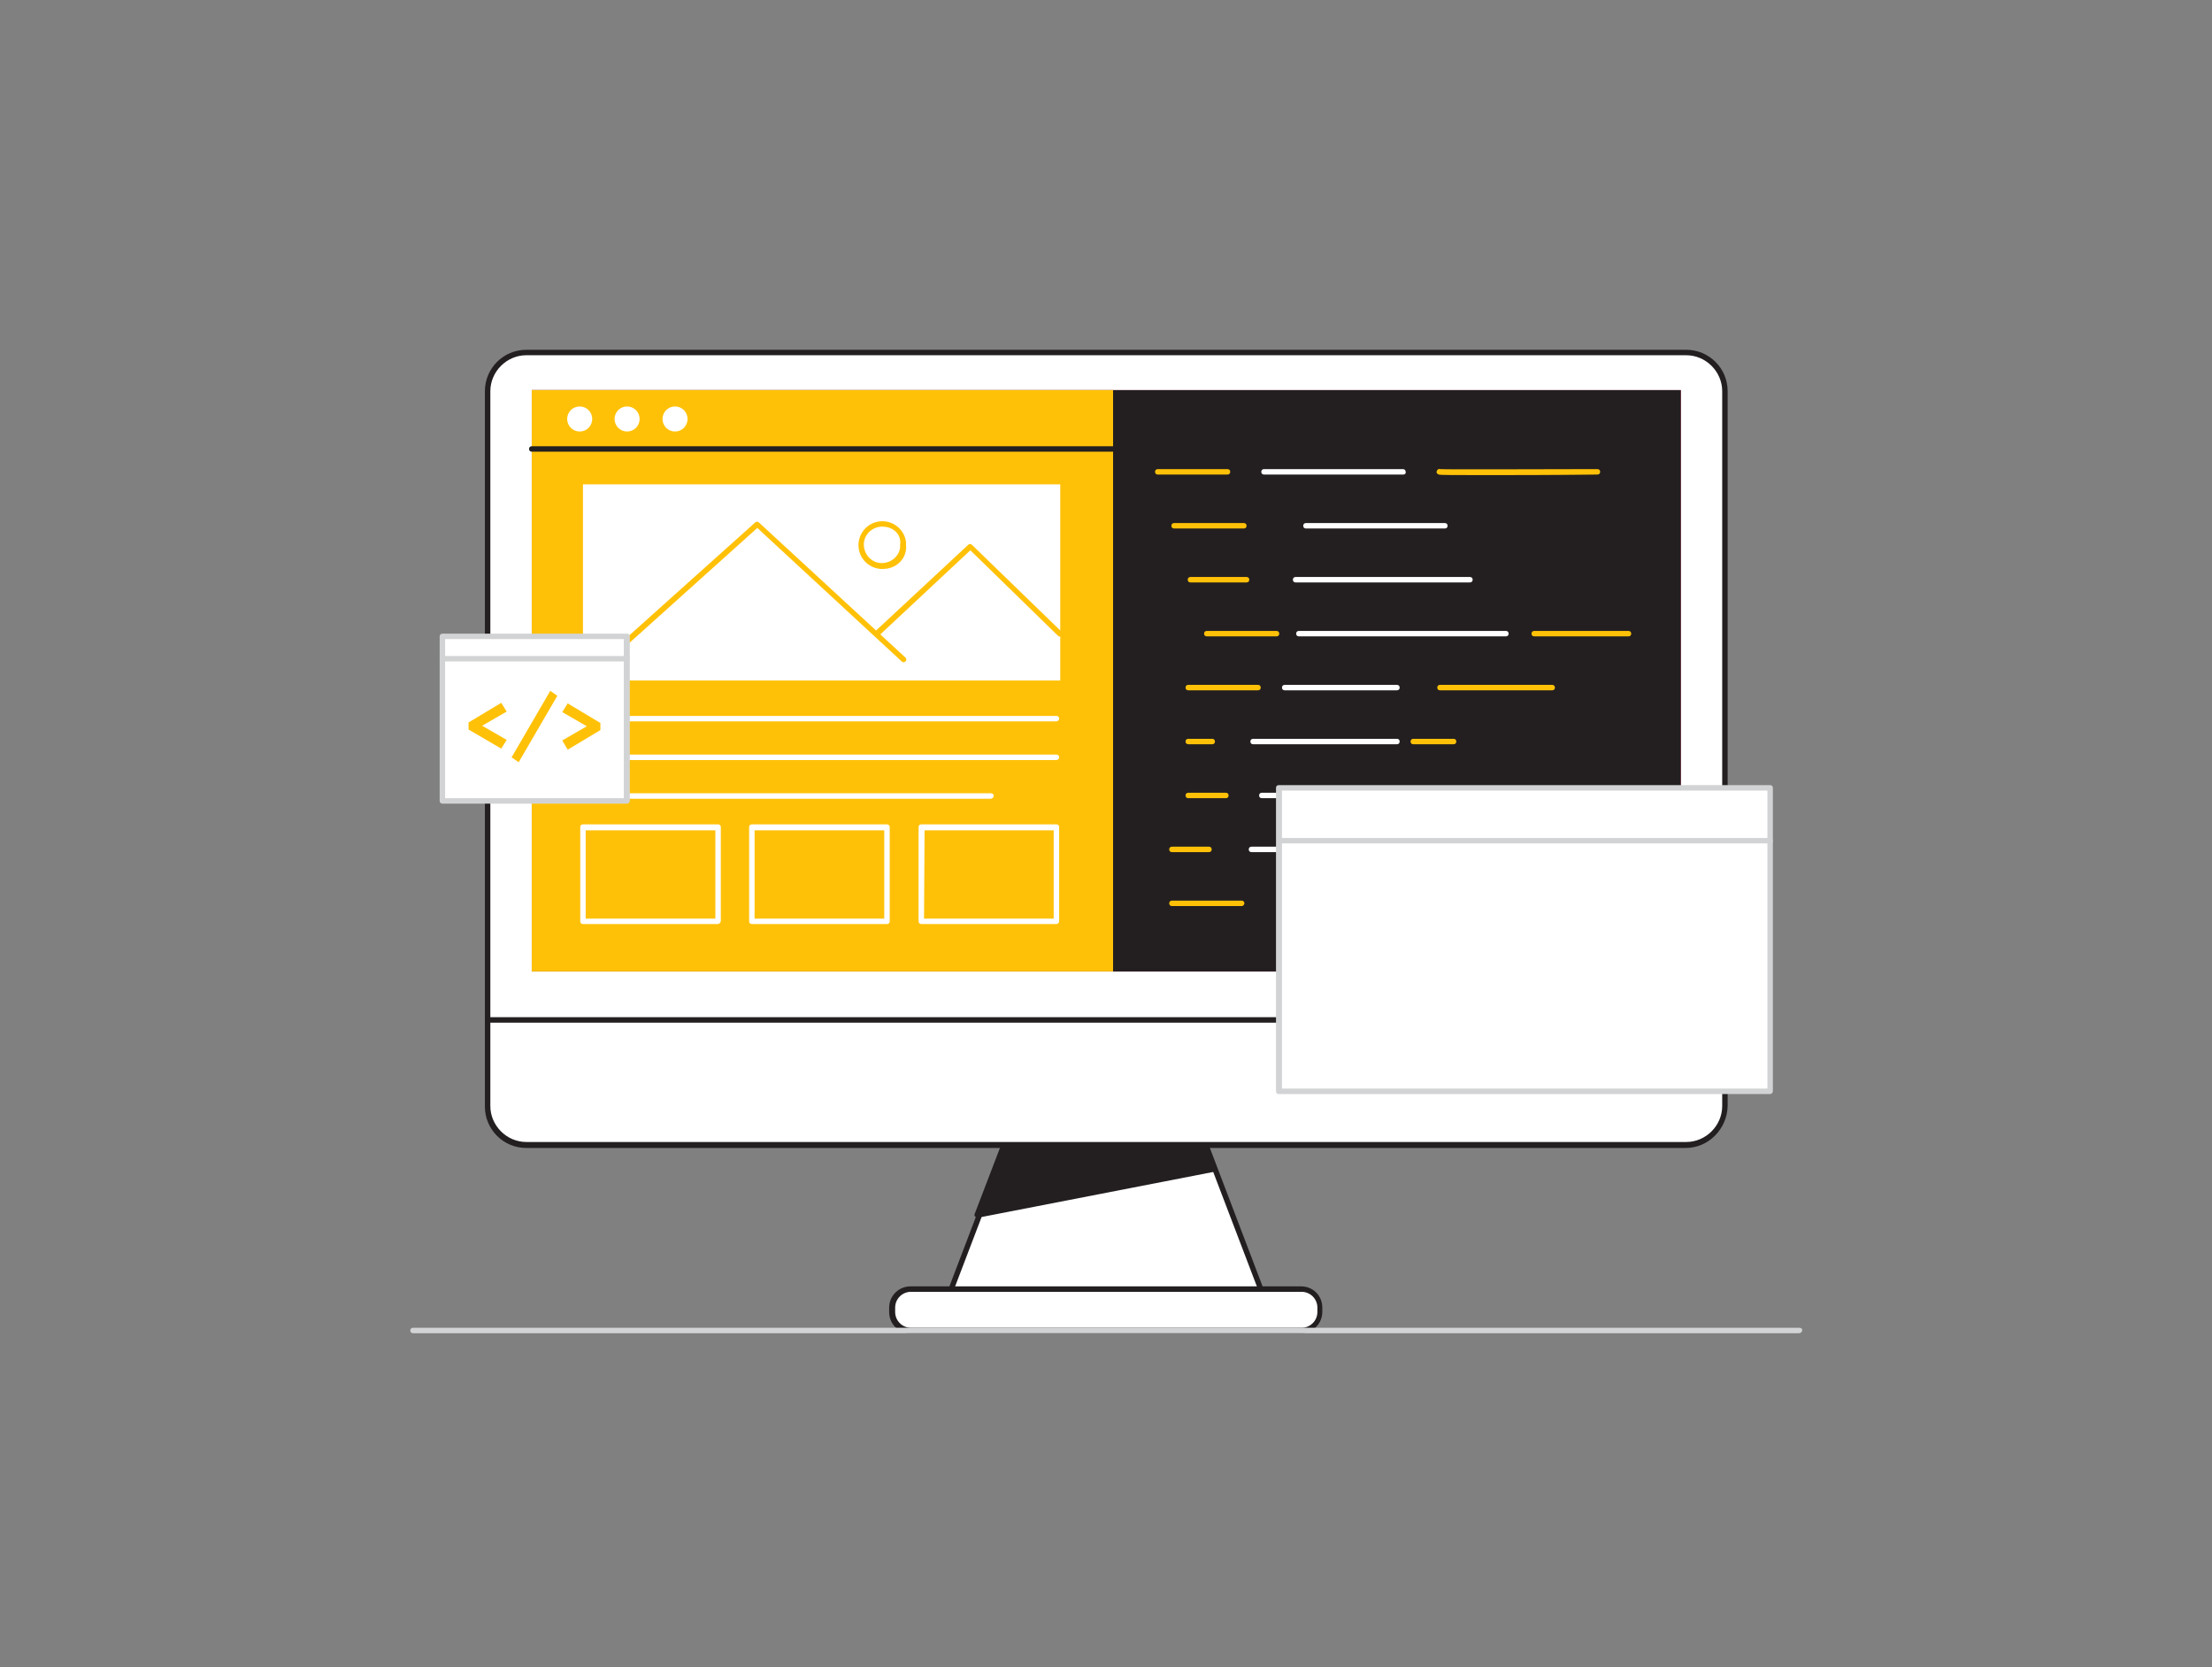 <?xml version="1.0" encoding="utf-8"?>
<!-- Generator: Adobe Illustrator 22.0.1, SVG Export Plug-In . SVG Version: 6.00 Build 0)  -->
<svg version="1.1" id="Layer_1" xmlns="http://www.w3.org/2000/svg" xmlns:xlink="http://www.w3.org/1999/xlink" x="0px" y="0px"
	 viewBox="0 0 406 306" style="enable-background:new 0 0 406 306;" xml:space="preserve">
<rect x="0" y="0" width="406" height="306" fill="#808080" stroke="none"/>
<style type="text/css">
	.st0{fill:#FFFFFF;}
	.st1{fill:#231F20;}
	.st2{fill:#C90E45;}
	.st3{fill:#FFC108;}
	.st4{fill:#D1D3D4;}
</style>
<g id="_182_code_css_flatline">
	<path class="st0" d="M96.6,64.7h212.9c3.9,0,7.1,3.2,7.1,7.1V203c0,3.9-3.2,7.1-7.1,7.1H96.6c-3.9,0-7.1-3.2-7.1-7.1V71.8
		C89.5,67.9,92.6,64.7,96.6,64.7z"/>
	<path class="st1" d="M309.4,210.7H96.6c-4.2,0-7.6-3.4-7.6-7.6V71.8c0-4.2,3.4-7.6,7.6-7.6h212.9c4.2,0,7.6,3.4,7.6,7.6V203
		C317,207.2,313.6,210.7,309.4,210.7z M96.6,65.2c-3.6,0-6.6,3-6.6,6.6V203c0,3.6,3,6.6,6.6,6.6h212.9c3.6,0,6.6-3,6.6-6.6V71.8
		c0-3.6-3-6.6-6.6-6.6L96.6,65.2z"/>
	<path class="st1" d="M316.5,187.7H89.5c-0.3,0-0.5-0.2-0.5-0.5c0-0.3,0.2-0.5,0.5-0.5h227.1c0.3,0,0.5,0.2,0.5,0.5
		C317,187.4,316.8,187.7,316.5,187.7z"/>
	<polygon class="st0" points="232,238.2 174,238.2 184.7,210.1 221.3,210.1 	"/>
	<path class="st1" d="M232,238.8H174c-0.2,0-0.3-0.1-0.4-0.2c-0.1-0.1-0.1-0.3-0.1-0.5l10.7-28.1c0.1-0.2,0.3-0.3,0.5-0.3h36.6
		c0.2,0,0.4,0.1,0.5,0.3l10.7,28.1c0.1,0.2,0,0.3-0.1,0.5C232.3,238.7,232.2,238.8,232,238.8z M174.7,237.7h56.6L221,210.7h-36
		L174.7,237.7z"/>
	<path class="st0" d="M167.2,236.6h71.7c1.9,0,3.4,1.5,3.4,3.4v0.8c0,1.9-1.5,3.4-3.4,3.4h-71.7c-1.9,0-3.4-1.5-3.4-3.4V240
		C163.8,238.1,165.3,236.6,167.2,236.6z"/>
	<path class="st1" d="M238.8,244.7h-71.7c-2.2,0-3.9-1.7-3.9-3.9V240c0-2.2,1.8-3.9,3.9-3.9h71.7c2.2,0,3.9,1.7,3.9,3.9v0.8
		C242.7,242.9,241,244.7,238.8,244.7z M167.2,237.1c-1.6,0-2.9,1.3-2.9,2.9v0.8c0,1.6,1.3,2.9,2.9,2.9h71.7c1.6,0,2.9-1.3,2.9-2.9
		V240c0-1.6-1.3-2.9-2.9-2.9H167.2z"/>
	<rect x="97.6" y="71.6" class="st2" width="210.9" height="106.7"/>
	<rect x="97.6" y="71.6" class="st1" width="210.9" height="106.7"/>
	<rect x="97.6" y="71.6" class="st3" width="106.7" height="106.7"/>
	<polygon class="st1" points="179.4,223 222.6,214.6 220.9,210.1 184.3,210.1 	"/>
	<path class="st1" d="M179.4,223.5c-0.1,0-0.3-0.1-0.4-0.2c-0.1-0.1-0.2-0.3-0.1-0.5l4.9-12.8c0.1-0.2,0.3-0.3,0.5-0.3h36.6
		c0.2,0,0.4,0.1,0.5,0.3l1.7,4.4c0.1,0.3,0,0.6-0.3,0.7c0,0-0.1,0-0.1,0l-43.2,8.4L179.4,223.5z M184.6,210.7l-4.4,11.7l41.7-8.1
		l-1.3-3.6L184.6,210.7z"/>
	<path class="st3" d="M225.3,87.1h-12.8c-0.3,0-0.5-0.2-0.5-0.5c0-0.3,0.2-0.5,0.5-0.5h12.8c0.3,0,0.5,0.2,0.5,0.5
		C225.8,86.9,225.6,87.1,225.3,87.1z"/>
	<path class="st0" d="M257.6,87.1H232c-0.3,0-0.5-0.2-0.5-0.5c0-0.3,0.2-0.5,0.5-0.5h25.5c0.3,0,0.5,0.2,0.5,0.5
		C258.1,86.9,257.8,87.1,257.6,87.1z"/>
	<path class="st0" d="M265.2,97h-25.5c-0.3,0-0.5-0.2-0.5-0.5s0.2-0.5,0.5-0.5h25.5c0.3,0,0.5,0.2,0.5,0.5S265.5,97,265.2,97z"/>
	<path class="st3" d="M228.3,97h-12.8c-0.3,0-0.5-0.2-0.5-0.5s0.2-0.5,0.5-0.5h12.8c0.3,0,0.5,0.2,0.5,0.5S228.6,97,228.3,97z"/>
	<path class="st3" d="M228.8,106.9h-10.3c-0.3,0-0.5-0.2-0.5-0.5s0.2-0.5,0.5-0.5h10.3c0.3,0,0.5,0.2,0.5,0.5
		C229.3,106.7,229.1,106.9,228.8,106.9z"/>
	<path class="st0" d="M269.8,106.9h-32c-0.3,0-0.5-0.2-0.5-0.5s0.2-0.5,0.5-0.5h32c0.3,0,0.5,0.2,0.5,0.5S270.1,106.9,269.8,106.9z"
		/>
	<path class="st3" d="M234.3,116.8h-12.8c-0.3,0-0.5-0.2-0.5-0.5s0.2-0.5,0.5-0.5h12.8c0.3,0,0.5,0.2,0.5,0.5
		C234.8,116.6,234.6,116.8,234.3,116.8z"/>
	<path class="st0" d="M276.4,116.8h-38c-0.3,0-0.5-0.2-0.5-0.5s0.2-0.5,0.5-0.5h38c0.3,0,0.5,0.2,0.5,0.5S276.7,116.8,276.4,116.8z"
		/>
	<path class="st3" d="M230.9,126.7h-12.8c-0.3,0-0.5-0.2-0.5-0.5s0.2-0.5,0.5-0.5h12.8c0.3,0,0.5,0.2,0.5,0.5
		S231.2,126.7,230.9,126.7z"/>
	<path class="st0" d="M256.4,126.7h-20.6c-0.3,0-0.5-0.2-0.5-0.5s0.2-0.5,0.5-0.5h20.6c0.3,0,0.5,0.2,0.5,0.5
		S256.7,126.7,256.4,126.7z"/>
	<path class="st3" d="M284.9,126.7h-20.6c-0.3,0-0.5-0.2-0.5-0.5s0.2-0.5,0.5-0.5h20.6c0.3,0,0.5,0.2,0.5,0.5
		S285.2,126.7,284.9,126.7z"/>
	<path class="st3" d="M222.5,136.6h-4.4c-0.3,0-0.5-0.2-0.5-0.5c0-0.3,0.2-0.5,0.5-0.5h4.4c0.3,0,0.5,0.2,0.5,0.5
		C223,136.4,222.8,136.6,222.5,136.6z"/>
	<path class="st0" d="M256.4,136.6H230c-0.3,0-0.5-0.2-0.5-0.5c0-0.3,0.2-0.5,0.5-0.5h26.4c0.3,0,0.5,0.2,0.5,0.5
		C256.9,136.4,256.7,136.6,256.4,136.6z"/>
	<path class="st3" d="M266.8,136.6h-7.4c-0.3,0-0.5-0.2-0.5-0.5c0-0.3,0.2-0.5,0.5-0.5h7.4c0.3,0,0.5,0.2,0.5,0.5
		C267.3,136.4,267.1,136.6,266.8,136.6z"/>
	<path class="st3" d="M225,146.5h-6.9c-0.3,0-0.5-0.2-0.5-0.5c0-0.3,0.2-0.5,0.5-0.5h6.9c0.3,0,0.5,0.2,0.5,0.5
		C225.5,146.3,225.3,146.5,225,146.5z"/>
	<path class="st0" d="M262.9,146.5h-31.3c-0.3,0-0.5-0.2-0.5-0.5c0-0.3,0.2-0.5,0.5-0.5h31.3c0.3,0,0.5,0.2,0.5,0.5
		C263.4,146.3,263.2,146.5,262.9,146.5z"/>
	<path class="st2" d="M278.8,146.5h-12.8c-0.3,0-0.5-0.2-0.5-0.5c0-0.3,0.2-0.5,0.5-0.5h12.8c0.3,0,0.5,0.2,0.5,0.5
		C279.2,146.2,279,146.5,278.8,146.5z"/>
	<path class="st3" d="M221.9,156.4h-6.8c-0.3,0-0.5-0.2-0.5-0.5s0.2-0.5,0.5-0.5h6.8c0.3,0,0.5,0.2,0.5,0.5S222.2,156.4,221.9,156.4
		z"/>
	<path class="st0" d="M259.4,156.4h-29.7c-0.3,0-0.5-0.2-0.5-0.5s0.2-0.5,0.5-0.5h29.7c0.3,0,0.5,0.2,0.5,0.5
		S259.7,156.4,259.4,156.4z"/>
	<path class="st3" d="M227.9,166.3h-12.8c-0.3,0-0.5-0.2-0.5-0.5c0-0.3,0.2-0.5,0.5-0.5h12.8c0.3,0,0.5,0.2,0.5,0.5
		C228.4,166,228.2,166.3,227.9,166.3z"/>
	<path class="st3" d="M298.9,116.8h-17.3c-0.3,0-0.5-0.2-0.5-0.5c0-0.3,0.2-0.5,0.5-0.5h17.3c0.3,0,0.5,0.2,0.5,0.5
		S299.2,116.8,298.9,116.8z"/>
	<path class="st3" d="M273,87.2c-5.8,0-8.8,0-8.9-0.1c-0.3-0.1-0.5-0.3-0.4-0.6c0.1-0.3,0.3-0.5,0.6-0.4c1,0.1,21.1,0,28.9,0l0,0
		c0.3,0,0.5,0.2,0.5,0.5s-0.2,0.5-0.5,0.5C284.6,87.2,277.9,87.2,273,87.2z"/>
	<path class="st2" d="M275.8,156.4h-12.9c-0.3,0-0.5-0.2-0.5-0.5s0.2-0.5,0.5-0.5h13c0.3,0,0.5,0.2,0.5,0.5S276.1,156.4,275.8,156.4
		L275.8,156.4z"/>
	<path class="st0" d="M246.1,166.3h-9.5c-0.3,0-0.5-0.2-0.5-0.5c0-0.3,0.2-0.5,0.5-0.5h9.5c0.3,0,0.5,0.2,0.5,0.5
		C246.6,166,246.4,166.3,246.1,166.3z"/>
	<path class="st2" d="M272.4,166.3h-22.7c-0.3,0-0.5-0.2-0.5-0.5c0-0.3,0.2-0.5,0.5-0.5h22.6c0.3,0,0.5,0.2,0.5,0.5
		C272.8,166,272.6,166.2,272.4,166.3z"/>
	<path class="st1" d="M234.1,82.9H97.6c-0.3,0-0.5-0.2-0.5-0.5c0-0.3,0.2-0.5,0.5-0.5h136.5c0.3,0,0.5,0.2,0.5,0.5
		S234.4,82.9,234.1,82.9z"/>
	<circle class="st0" cx="106.4" cy="76.9" r="2.3"/>
	<circle class="st0" cx="115.1" cy="76.9" r="2.3"/>
	<circle class="st0" cx="123.9" cy="76.9" r="2.3"/>
	<rect x="107" y="88.9" class="st0" width="87.6" height="36"/>
	<path class="st3" d="M107,125.4c-0.3,0-0.5-0.2-0.5-0.5c0-0.1,0-0.2,0.1-0.3l32-28.7c0.2-0.2,0.5-0.2,0.7,0l26.9,24.8
		c0.2,0.2,0.2,0.5,0,0.7c-0.2,0.2-0.5,0.2-0.7,0c0,0,0,0,0,0l-26.5-24.5l-31.6,28.4C107.2,125.4,107.1,125.4,107,125.4z"/>
	<path class="st3" d="M160.9,116.9c-0.1,0-0.3-0.1-0.4-0.2c-0.2-0.2-0.2-0.5,0-0.7c0,0,0,0,0,0l17.2-16c0.2-0.2,0.5-0.2,0.7,0
		l16.5,16c0.2,0.2,0.2,0.5,0,0.7c-0.2,0.2-0.5,0.2-0.7,0c0,0,0,0,0,0l-16.1-15.7l-16.8,15.7C161.1,116.9,161,117,160.9,116.9z"/>
	<path class="st3" d="M162.5,104.4c-2.4,0.3-4.6-1.4-4.9-3.8c-0.3-2.4,1.4-4.6,3.8-4.9c2.4-0.3,4.6,1.4,4.9,3.8c0,0.2,0,0.4,0,0.6
		C166.5,102.3,164.8,104.2,162.5,104.4C162.6,104.3,162.6,104.4,162.5,104.4z M162.5,96.7c-1.8-0.3-3.6,0.9-3.9,2.7
		c-0.3,1.8,0.9,3.6,2.7,3.9c1.8,0.3,3.6-0.9,3.9-2.7c0-0.2,0-0.4,0-0.6C165.5,98.3,164.2,96.9,162.5,96.7z"/>
	<path class="st0" d="M193.9,132.4H107c-0.3,0-0.5-0.2-0.5-0.5c0-0.3,0.2-0.5,0.5-0.5h86.9c0.3,0,0.5,0.2,0.5,0.5
		C194.4,132.2,194.1,132.4,193.9,132.4z"/>
	<path class="st0" d="M193.9,139.5H107c-0.3,0-0.5-0.2-0.5-0.5c0-0.3,0.2-0.5,0.5-0.5h86.9c0.3,0,0.5,0.2,0.5,0.5
		C194.4,139.3,194.1,139.5,193.9,139.5z"/>
	<path class="st0" d="M181.8,146.6H107c-0.3,0-0.5-0.2-0.5-0.5c0-0.3,0.2-0.5,0.5-0.5h74.9c0.3,0,0.5,0.2,0.5,0.5
		C182.3,146.4,182.1,146.6,181.8,146.6z"/>
	<path class="st0" d="M131.7,169.6H107c-0.3,0-0.5-0.2-0.5-0.5v-17.3c0-0.3,0.2-0.5,0.5-0.5h24.8c0.3,0,0.5,0.2,0.5,0.5v17.3
		C132.2,169.4,132,169.6,131.7,169.6z M107.5,168.6h23.8v-16.2h-23.8L107.5,168.6z"/>
	<path class="st0" d="M162.8,169.6H138c-0.3,0-0.5-0.2-0.5-0.5v-17.3c0-0.3,0.2-0.5,0.5-0.5h24.8c0.3,0,0.5,0.2,0.5,0.5v17.3
		C163.3,169.4,163.1,169.6,162.8,169.6C162.8,169.6,162.8,169.6,162.8,169.6z M138.5,168.6h23.8v-16.2h-23.8V168.6z"/>
	<path class="st0" d="M193.9,169.6h-24.8c-0.3,0-0.5-0.2-0.5-0.5v-17.3c0-0.3,0.2-0.5,0.5-0.5h24.8c0.3,0,0.5,0.2,0.5,0.5v17.3
		C194.4,169.4,194.1,169.6,193.9,169.6z M169.6,168.6h23.8v-16.2h-23.7L169.6,168.6z"/>
	<path class="st4" d="M330.2,244.7H75.8c-0.3,0-0.5-0.2-0.5-0.5c0-0.3,0.2-0.5,0.5-0.5h254.5c0.3,0,0.5,0.2,0.5,0.5
		C330.7,244.5,330.5,244.7,330.2,244.7z"/>
	<rect x="234.8" y="144.5" class="st0" width="90.2" height="55.7"/>
	<path class="st4" d="M324.9,200.8h-90.2c-0.3,0-0.5-0.2-0.5-0.5v-55.7c0-0.3,0.2-0.5,0.5-0.5h90.2c0.3,0,0.5,0.2,0.5,0.5v55.7
		C325.4,200.5,325.2,200.8,324.9,200.8z M235.3,199.8h89.1v-54.7h-89.1L235.3,199.8z"/>
	<path class="st4" d="M324.9,154.8h-89.6c-0.3,0-0.5-0.2-0.5-0.5c0-0.3,0.2-0.5,0.5-0.5h89.6c0.3,0,0.5,0.2,0.5,0.5
		C325.4,154.6,325.2,154.8,324.9,154.8z"/>
	<rect x="81.2" y="116.8" class="st0" width="33.9" height="30.2"/>
	<path class="st4" d="M115.1,147.5H81.2c-0.3,0-0.5-0.2-0.5-0.5v-30.2c0-0.3,0.2-0.5,0.5-0.5h33.9c0.3,0,0.5,0.2,0.5,0.5V147
		C115.6,147.3,115.3,147.5,115.1,147.5z M81.7,146.5h32.8v-29.2H81.7V146.5z"/>
	<path class="st4" d="M115.1,121.4H81.2c-0.3,0-0.5-0.2-0.5-0.5s0.2-0.5,0.5-0.5h33.9c0.3,0,0.5,0.2,0.5,0.5
		C115.6,121.1,115.3,121.3,115.1,121.4z"/>
	<path class="st3" d="M86,133.9v-1.3l6-3.6l1,1.6l-4.5,2.6l4.5,2.6l-1,1.6L86,133.9z"/>
	<path class="st3" d="M93.9,139l7.1-12.2l1.3,0.9l-7.1,12.2L93.9,139z"/>
	<path class="st3" d="M103.2,135.9l4.5-2.6l-4.5-2.6l1-1.6l6,3.6v1.3l-6,3.6L103.2,135.9z"/>
</g>
</svg>
